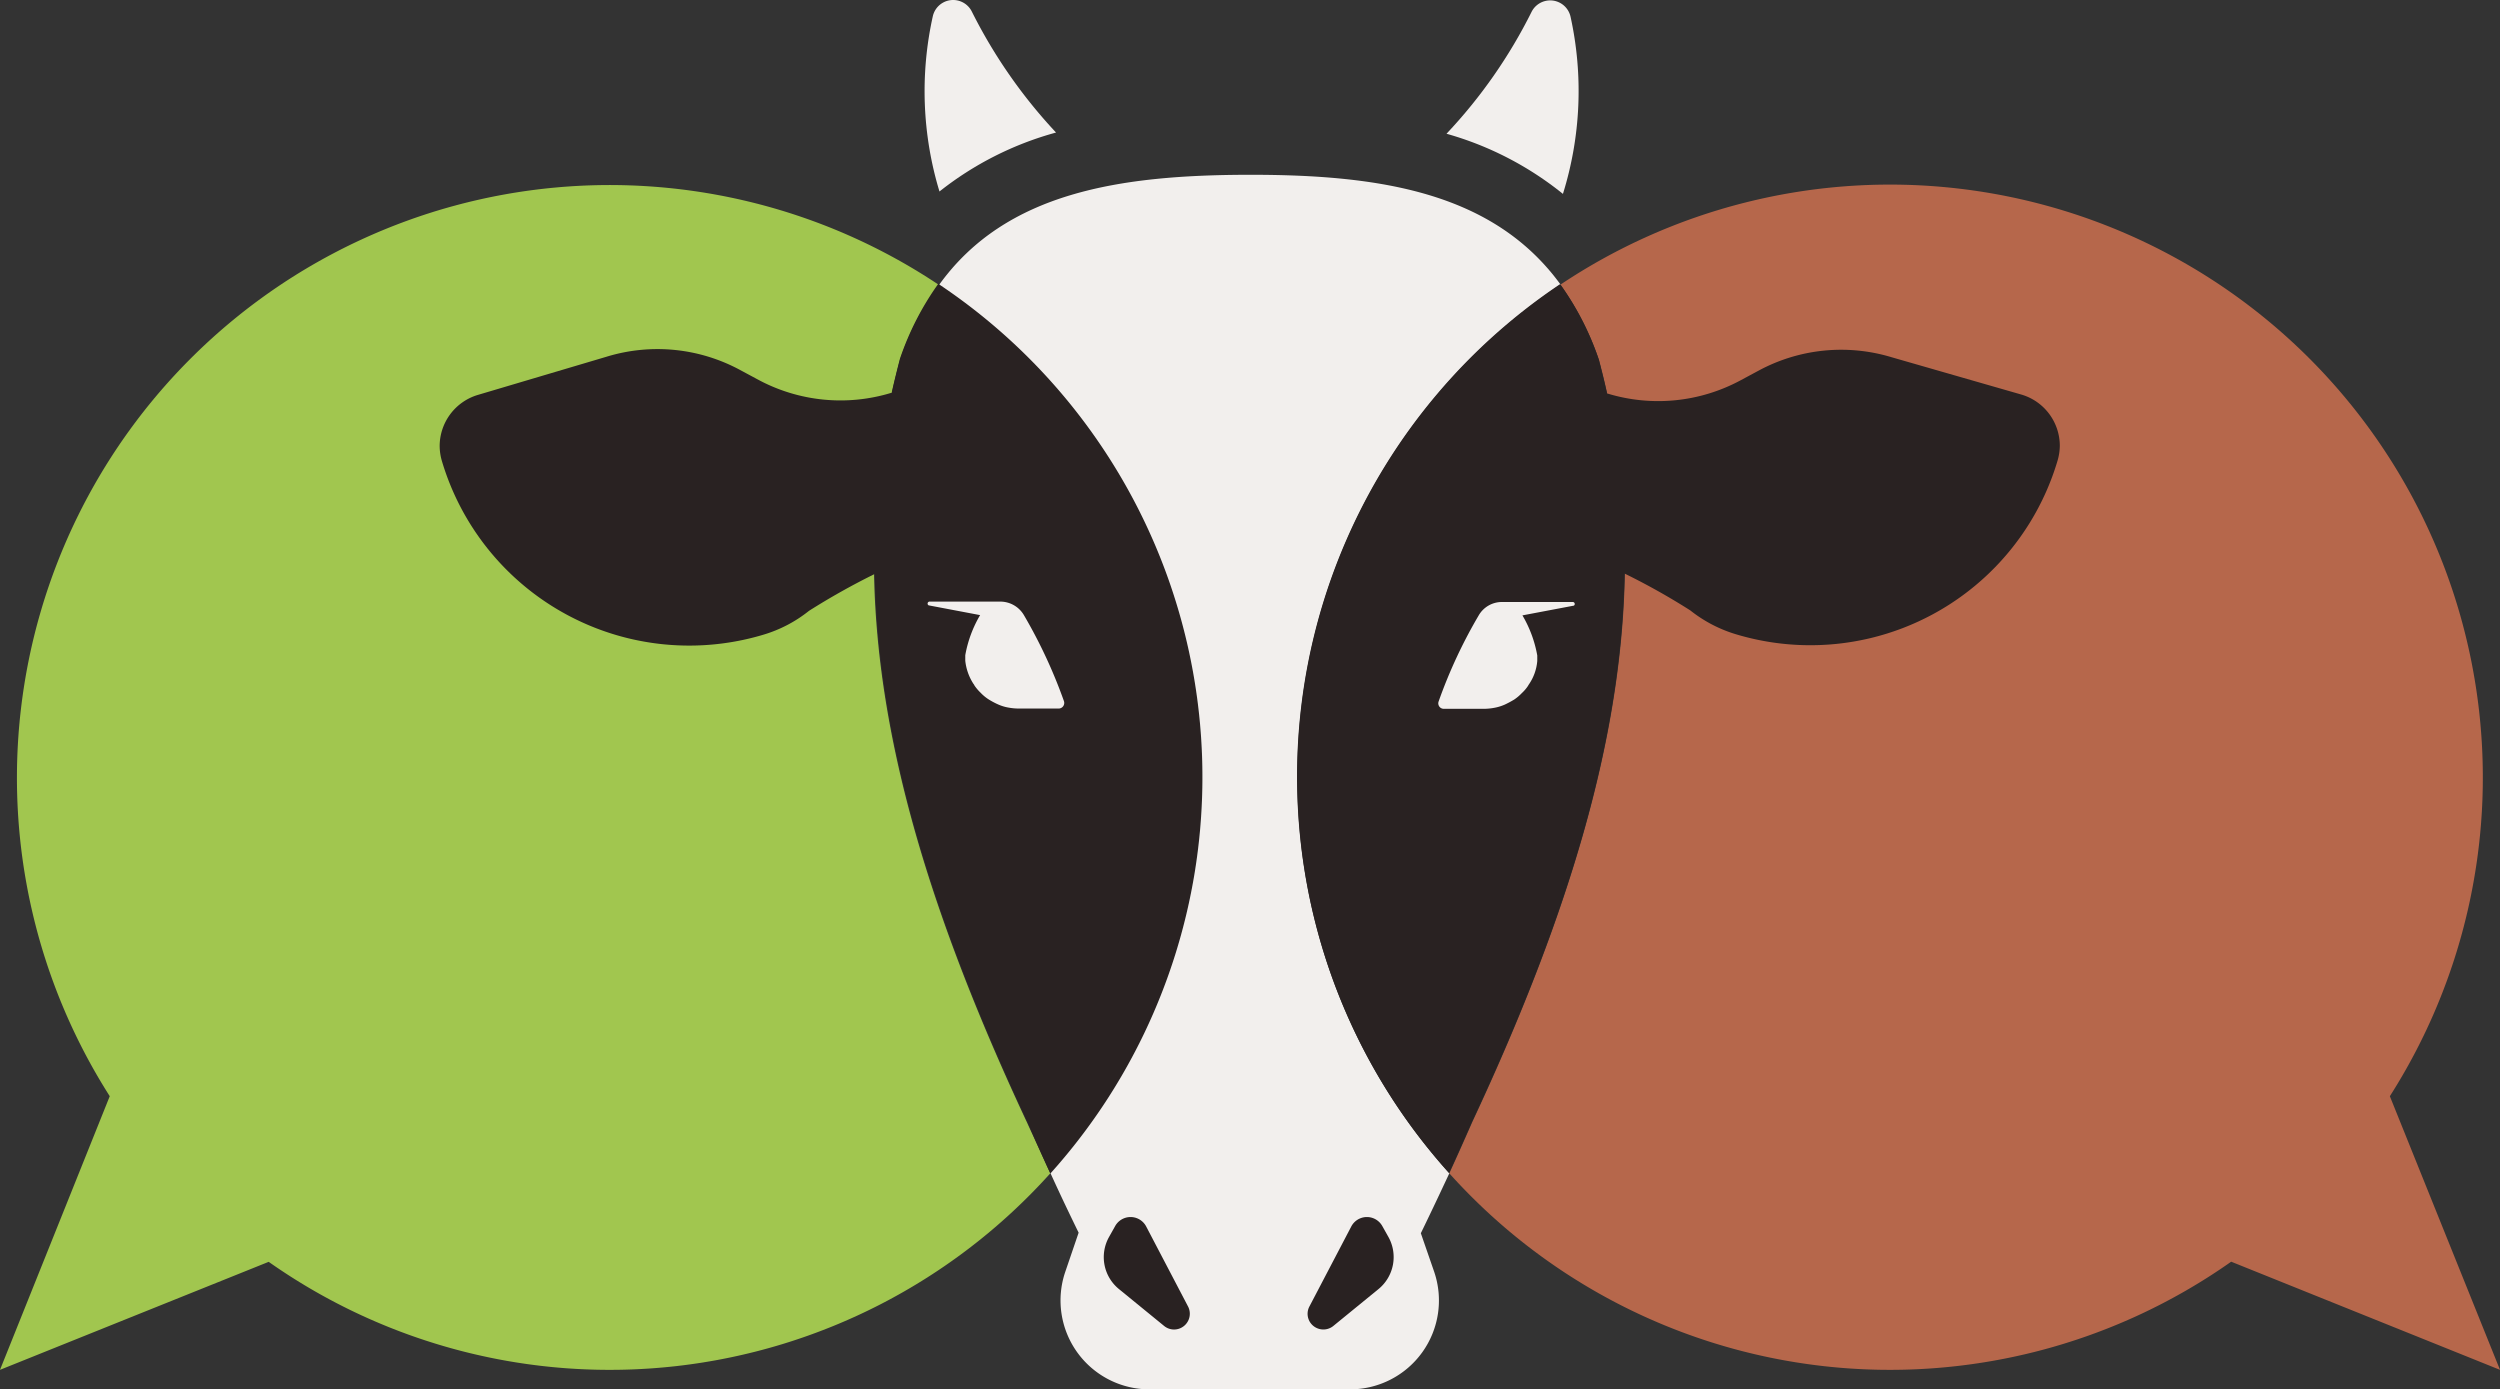 <?xml version="1.0" encoding="UTF-8" standalone="no"?>
<svg
   id="Layer_1"
   data-name="Layer 1"
   viewBox="0 0 187.02 103.935"
   version="1.1"
   width="187.02"
   height="103.935"
   xmlns="http://www.w3.org/2000/svg"
   xmlns:svg="http://www.w3.org/2000/svg">
  <rect x="0" y="0" width="187.02" height="103.935" fill="#333333" stroke="none"/>
  <defs
     id="defs987">
    <style
       id="style985">.cls-1{fill:#292222;}.cls-2{fill:#f2efed;}.cls-3{fill:#b6674b;}.cls-4{fill:#a1c64f;}.cls-5{fill:#fff;}</style>
  </defs>
  <path
     class="cls-3"
     d="m 187.02,102.475 -20.11,-8.09 a 44.31,44.31 0 0 1 -58.49,-6.61 c 0.54,-1.17 1.11,-2.45 1.72,-3.84 10.18,-21.79 14.15,-39.57 9.48,-57 a 21.48,21.48 0 0 0 -2.89,-5.64 44.35,44.35 0 0 1 62.05,60.71 z"
     id="path1067" />
  <path
     class="cls-4"
     d="m 78.57,87.775 a 44.3,44.3 0 0 1 -58.47,6.62 l -20.1,8.08 8.21,-20.47 a 44.34,44.34 0 0 1 62,-60.71 21.48,21.48 0 0 0 -2.89,5.64 c -4.67,17.44 -0.7,35.22 9.49,57 q 0.95,2.07 1.76,3.84 z"
     id="path1069" />
  <path
     class="cls-2"
     d="m 116.92,14.505 a 24.38,24.38 0 0 0 -8.71,-4.5 37.94,37.94 0 0 0 6.37,-9.13 1.56,1.56 0 0 1 2.91,0.38 25.86,25.86 0 0 1 -0.57,13.25 z"
     id="path1071" />
  <path
     class="cls-2"
     d="M 79,9.915 A 24.38,24.38 0 0 0 70.28,14.325 25.85,25.85 0 0 1 69.78,1.225 1.56,1.56 0 0 1 72.69,0.845 38.32,38.32 0 0 0 79,9.915 Z"
     id="path1073" />
  <path
     class="cls-1"
     d="m 89.94,58.135 a 44.15,44.15 0 0 1 -11.37,29.64 q -0.81,-1.76 -1.71,-3.84 c -7.12,-15.21 -11.2,-28.47 -11.42,-41 a 53.23,53.23 0 0 0 -4.92,2.76 10.06,10.06 0 0 1 -3.46,1.8 19.3,19.3 0 0 1 -24,-13 4.09,4.09 0 0 1 -0.17,-1.14 4,4 0 0 1 2.85,-3.81 l 9.67,-2.87 a 13,13 0 0 1 9.95,1 l 1.34,0.72 a 13,13 0 0 0 9.95,1 h 0.05 v 0 c 0.19,-0.85 0.4,-1.7 0.62,-2.55 a 21.48,21.48 0 0 1 2.89,-5.64 44.29,44.29 0 0 1 19.73,36.93 z"
     id="path1075" />
  <path
     class="cls-5"
     d="m 65.62,37.405 c 0,-0.14 0,-0.22 0,-0.22 z"
     id="path1077" />
  <path
     class="cls-2"
     d="m 97.05,58.135 a 44.2,44.2 0 0 0 11.37,29.64 c -0.83,1.78 -1.55,3.29 -2.13,4.48 l 1,2.89 a 6.65,6.65 0 0 1 -6.3,8.79 h -15 a 6.65,6.65 0 0 1 -6.3,-8.79 l 1,-2.93 c -0.58,-1.19 -1.3,-2.68 -2.1,-4.44 a 44.34,44.34 0 0 0 -8.32,-66.49 c 5,-6.93 13.56,-8.2 23.21,-8.21 h 0.06 c 9.64,0 18.16,1.28 23.2,8.21 a 44.28,44.28 0 0 0 -19.69,36.85 z"
     id="path1079" />
  <path
     class="cls-1"
     d="m 154.09,33.325 a 4.09,4.09 0 0 1 -0.17,1.14 19.29,19.29 0 0 1 -24,13 10.21,10.21 0 0 1 -3.47,-1.8 50.93,50.93 0 0 0 -4.92,-2.76 c -0.22,12.55 -4.3,25.81 -11.41,41 -0.61,1.39 -1.18,2.67 -1.72,3.84 a 44.33,44.33 0 0 1 8.31,-66.49 21.48,21.48 0 0 1 2.89,5.64 c 0.22,0.85 0.43,1.7 0.62,2.55 v 0 h 0.05 a 13,13 0 0 0 9.95,-1 l 1.34,-0.72 a 13,13 0 0 1 9.95,-1 l 9.7,2.79 a 4,4 0 0 1 2.88,3.81 z"
     id="path1081" />
  <path
     class="cls-1"
     d="m 97.96,97.725 3.14,-6 a 1.32,1.32 0 0 1 2.31,0 l 0.46,0.82 a 3.09,3.09 0 0 1 -0.75,3.89 l -3.38,2.76 a 1.18,1.18 0 0 1 -1.22,0.16 v 0 a 1.17,1.17 0 0 1 -0.56,-1.63 z"
     id="path1083" />
  <path
     class="cls-1"
     d="m 88.87,97.725 -3.14,-6 a 1.32,1.32 0 0 0 -2.31,0 l -0.46,0.82 a 3.08,3.08 0 0 0 0.75,3.89 l 3.38,2.76 a 1.17,1.17 0 0 0 1.22,0.16 v 0 a 1.18,1.18 0 0 0 0.56,-1.63 z"
     id="path1085" />
  <path
     class="cls-5"
     d="m 121.38,37.405 v -0.22 z"
     id="path1087" />
  <path
     class="cls-2"
     d="m 117.74,45.305 -3.85,0.73 a 9,9 0 0 1 1.11,3 c 0,0.14 0,0.27 0,0.41 a 3.61,3.61 0 0 1 -0.61,1.73 0.91,0.91 0 0 0 -0.08,0.13 2.93,2.93 0 0 1 -0.46,0.54 3.42,3.42 0 0 1 -0.58,0.49 7.73,7.73 0 0 1 -0.69,0.37 3.44,3.44 0 0 1 -0.77,0.24 4.28,4.28 0 0 1 -0.81,0.08 h -3 a 0.41,0.41 0 0 1 -0.38,-0.55 37,37 0 0 1 3,-6.44 2,2 0 0 1 1.78,-1 h 5.28 a 0.15,0.15 0 0 1 0.06,0.27 z"
     id="path1089" />
  <path
     class="cls-2"
     d="m 69.52,45.005 h 5.29 a 2.05,2.05 0 0 1 1.78,1 37.76,37.76 0 0 1 3,6.44 0.42,0.42 0 0 1 -0.38,0.56 h -3 a 4.28,4.28 0 0 1 -0.81,-0.08 3.21,3.21 0 0 1 -0.76,-0.24 5.7,5.7 0 0 1 -0.69,-0.37 3.14,3.14 0 0 1 -0.59,-0.49 3.37,3.37 0 0 1 -0.46,-0.54 0.46,0.46 0 0 0 -0.08,-0.13 3.93,3.93 0 0 1 -0.61,-1.73 c 0,-0.14 0,-0.27 0,-0.41 a 9,9 0 0 1 1.11,-3 l -3.85,-0.73 a 0.15,0.15 0 0 1 0.05,-0.28 z"
     id="path1091" />
</svg>
